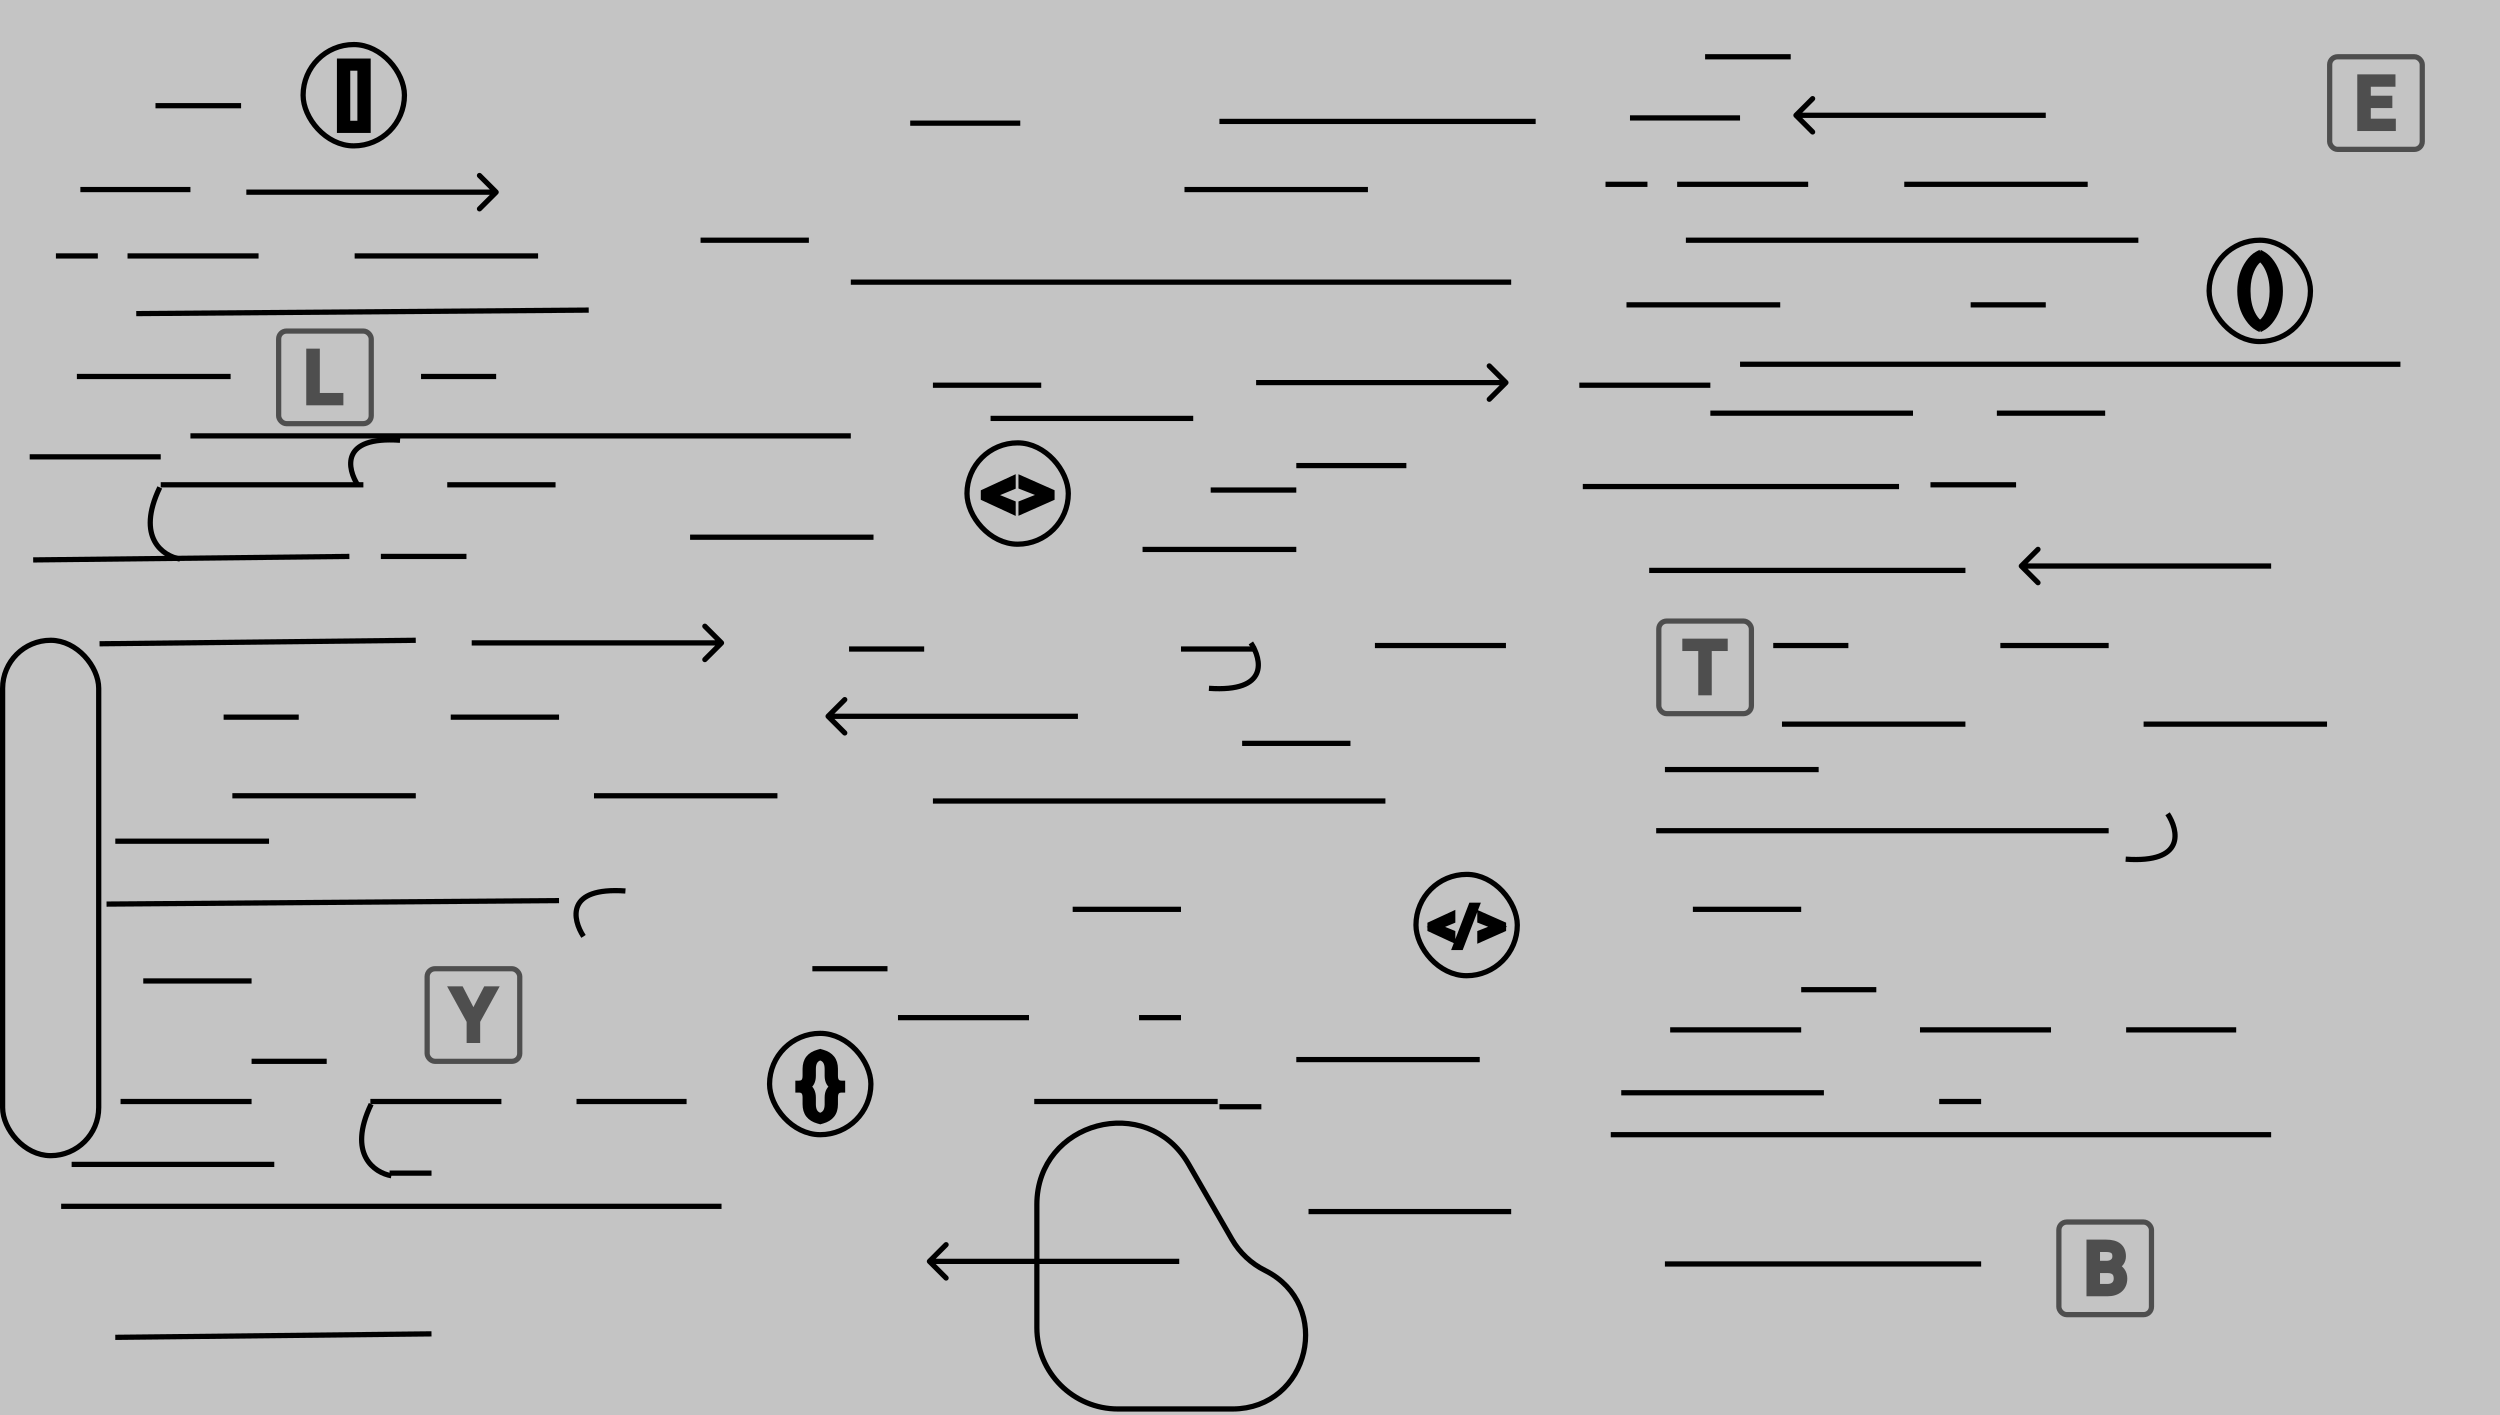 <svg width="1431" height="810" viewBox="0 0 1431 810" fill="none" xmlns="http://www.w3.org/2000/svg">
<rect x="-9" width="1440" height="810" fill="#C4C4C4"/>
<rect x="-9" width="1440" height="810" fill="#C4C4C4"/>
<path d="M91.454 279C77.599 307.8 93.378 318.333 103 320" stroke="black" stroke-width="3"/>
<path d="M212.454 632C198.599 660.8 214.378 671.333 224 673" stroke="black" stroke-width="3"/>
<path d="M205 278C198.667 268.333 194.6 249.6 229 252" stroke="black" stroke-width="3"/>
<path d="M334 536C327.667 526.333 323.6 507.6 358 510" stroke="black" stroke-width="3"/>
<path d="M1240.73 465.79C1247.06 475.456 1251.13 494.19 1216.73 491.79" stroke="black" stroke-width="3"/>
<path d="M716 368C722.333 377.667 726.4 396.4 692 394" stroke="black" stroke-width="3"/>
<line x1="89" y1="60.5" x2="138" y2="60.5" stroke="black" stroke-width="3"/>
<line x1="1025" y1="32.5" x2="976" y2="32.5" stroke="black" stroke-width="3"/>
<line x1="218" y1="318.5" x2="267" y2="318.5" stroke="black" stroke-width="3"/>
<line x1="1154" y1="277.5" x2="1105" y2="277.5" stroke="black" stroke-width="3"/>
<line x1="742" y1="280.5" x2="693" y2="280.5" stroke="black" stroke-width="3"/>
<path d="M285.061 111.061C285.646 110.475 285.646 109.525 285.061 108.939L275.515 99.393C274.929 98.808 273.979 98.808 273.393 99.393C272.808 99.979 272.808 100.929 273.393 101.515L281.879 110L273.393 118.485C272.808 119.071 272.808 120.021 273.393 120.607C273.979 121.192 274.929 121.192 275.515 120.607L285.061 111.061ZM141 111.5H284V108.5H141V111.5Z" fill="black"/>
<path d="M1026.94 64.939C1026.35 65.525 1026.35 66.475 1026.94 67.061L1036.49 76.607C1037.07 77.192 1038.02 77.192 1038.61 76.607C1039.19 76.021 1039.19 75.071 1038.61 74.485L1030.12 66L1038.61 57.515C1039.19 56.929 1039.19 55.979 1038.61 55.393C1038.02 54.808 1037.07 54.808 1036.49 55.393L1026.94 64.939ZM1171 64.5L1028 64.5V67.5L1171 67.5V64.5Z" fill="black"/>
<path d="M472.939 408.939C472.354 409.525 472.354 410.475 472.939 411.061L482.485 420.607C483.071 421.192 484.021 421.192 484.607 420.607C485.192 420.021 485.192 419.071 484.607 418.485L476.121 410L484.607 401.515C485.192 400.929 485.192 399.979 484.607 399.393C484.021 398.808 483.071 398.808 482.485 399.393L472.939 408.939ZM617 408.5H474V411.5H617V408.5Z" fill="black"/>
<path d="M414.061 369.061C414.646 368.475 414.646 367.525 414.061 366.939L404.515 357.393C403.929 356.808 402.979 356.808 402.393 357.393C401.808 357.979 401.808 358.929 402.393 359.515L410.879 368L402.393 376.485C401.808 377.071 401.808 378.021 402.393 378.607C402.979 379.192 403.929 379.192 404.515 378.607L414.061 369.061ZM270 369.5H413V366.5H270V369.5Z" fill="black"/>
<path d="M863.061 220.061C863.646 219.475 863.646 218.525 863.061 217.939L853.515 208.393C852.929 207.808 851.979 207.808 851.393 208.393C850.808 208.979 850.808 209.929 851.393 210.515L859.879 219L851.393 227.485C850.808 228.071 850.808 229.021 851.393 229.607C851.979 230.192 852.929 230.192 853.515 229.607L863.061 220.061ZM719 220.5H862V217.5H719V220.5Z" fill="black"/>
<path d="M1155.94 322.939C1155.35 323.525 1155.35 324.475 1155.94 325.061L1165.49 334.607C1166.07 335.192 1167.02 335.192 1167.61 334.607C1168.19 334.021 1168.19 333.071 1167.61 332.485L1159.12 324L1167.61 315.515C1168.19 314.929 1168.19 313.979 1167.61 313.393C1167.02 312.808 1166.07 312.808 1165.49 313.393L1155.94 322.939ZM1300 322.5H1157V325.5H1300V322.5Z" fill="black"/>
<path d="M530.939 720.939C530.354 721.525 530.354 722.475 530.939 723.061L540.485 732.607C541.071 733.192 542.021 733.192 542.607 732.607C543.192 732.021 543.192 731.071 542.607 730.485L534.121 722L542.607 713.515C543.192 712.929 543.192 711.979 542.607 711.393C542.021 710.808 541.071 710.808 540.485 711.393L530.939 720.939ZM675 720.5H532V723.5H675V720.5Z" fill="black"/>
<line x1="77.988" y1="179.5" x2="336.988" y2="177.5" stroke="black" stroke-width="3"/>
<line x1="1224" y1="137.5" x2="964.996" y2="137.5" stroke="black" stroke-width="3"/>
<line x1="60.988" y1="517.5" x2="319.988" y2="515.5" stroke="black" stroke-width="3"/>
<line x1="1207" y1="475.5" x2="947.996" y2="475.5" stroke="black" stroke-width="3"/>
<line x1="793.008" y1="458.5" x2="534" y2="458.5" stroke="black" stroke-width="3"/>
<line x1="203" y1="146.5" x2="308" y2="146.5" stroke="black" stroke-width="3"/>
<line x1="1195" y1="105.5" x2="1090" y2="105.5" stroke="black" stroke-width="3"/>
<line x1="500" y1="307.5" x2="395" y2="307.5" stroke="black" stroke-width="3"/>
<line x1="783" y1="108.5" x2="678" y2="108.5" stroke="black" stroke-width="3"/>
<line x1="340" y1="455.5" x2="445" y2="455.5" stroke="black" stroke-width="3"/>
<line x1="1332" y1="414.5" x2="1227" y2="414.5" stroke="black" stroke-width="3"/>
<line x1="847" y1="606.5" x2="742" y2="606.5" stroke="black" stroke-width="3"/>
<line x1="697" y1="630.5" x2="592" y2="630.5" stroke="black" stroke-width="3"/>
<line x1="133" y1="455.5" x2="238" y2="455.5" stroke="black" stroke-width="3"/>
<line x1="1125" y1="414.5" x2="1020" y2="414.5" stroke="black" stroke-width="3"/>
<line x1="32" y1="146.5" x2="56" y2="146.5" stroke="black" stroke-width="3"/>
<line x1="943" y1="105.5" x2="919" y2="105.5" stroke="black" stroke-width="3"/>
<line x1="223" y1="671.5" x2="247" y2="671.5" stroke="black" stroke-width="3"/>
<line x1="1134" y1="630.5" x2="1110" y2="630.5" stroke="black" stroke-width="3"/>
<line x1="722" y1="633.5" x2="698" y2="633.5" stroke="black" stroke-width="3"/>
<line x1="676" y1="582.5" x2="652" y2="582.5" stroke="black" stroke-width="3"/>
<line x1="73" y1="146.5" x2="148" y2="146.5" stroke="black" stroke-width="3"/>
<line x1="1035" y1="105.5" x2="960" y2="105.5" stroke="black" stroke-width="3"/>
<line x1="69" y1="630.5" x2="144" y2="630.5" stroke="black" stroke-width="3"/>
<line x1="1031" y1="589.5" x2="956" y2="589.5" stroke="black" stroke-width="3"/>
<line x1="589" y1="582.5" x2="514" y2="582.5" stroke="black" stroke-width="3"/>
<line x1="109" y1="249.5" x2="487" y2="249.5" stroke="black" stroke-width="3"/>
<line x1="487" y1="161.5" x2="865" y2="161.5" stroke="black" stroke-width="3"/>
<line x1="1374" y1="208.5" x2="996" y2="208.5" stroke="black" stroke-width="3"/>
<line x1="35" y1="690.5" x2="413" y2="690.5" stroke="black" stroke-width="3"/>
<line x1="1300" y1="649.5" x2="922" y2="649.5" stroke="black" stroke-width="3"/>
<line x1="44" y1="215.5" x2="132" y2="215.5" stroke="black" stroke-width="3"/>
<line x1="1019" y1="174.5" x2="931" y2="174.5" stroke="black" stroke-width="3"/>
<line x1="742" y1="314.5" x2="654" y2="314.5" stroke="black" stroke-width="3"/>
<line x1="66" y1="481.5" x2="154" y2="481.5" stroke="black" stroke-width="3"/>
<line x1="1041" y1="440.5" x2="953" y2="440.5" stroke="black" stroke-width="3"/>
<line x1="17" y1="261.5" x2="92" y2="261.5" stroke="black" stroke-width="3"/>
<line x1="979" y1="220.5" x2="904" y2="220.5" stroke="black" stroke-width="3"/>
<line x1="212" y1="630.5" x2="287" y2="630.5" stroke="black" stroke-width="3"/>
<line x1="1174" y1="589.5" x2="1099" y2="589.5" stroke="black" stroke-width="3"/>
<line x1="862" y1="369.5" x2="787" y2="369.5" stroke="black" stroke-width="3"/>
<line x1="241" y1="215.5" x2="284" y2="215.5" stroke="black" stroke-width="3"/>
<line x1="1171" y1="174.5" x2="1128" y2="174.5" stroke="black" stroke-width="3"/>
<line x1="508" y1="554.5" x2="465" y2="554.5" stroke="black" stroke-width="3"/>
<line x1="128" y1="410.5" x2="171" y2="410.5" stroke="black" stroke-width="3"/>
<line x1="1058" y1="369.5" x2="1015" y2="369.5" stroke="black" stroke-width="3"/>
<line x1="719" y1="371.5" x2="676" y2="371.5" stroke="black" stroke-width="3"/>
<line x1="144" y1="607.5" x2="187" y2="607.5" stroke="black" stroke-width="3"/>
<line x1="1074" y1="566.5" x2="1031" y2="566.5" stroke="black" stroke-width="3"/>
<line x1="529" y1="371.5" x2="486" y2="371.5" stroke="black" stroke-width="3"/>
<line x1="256" y1="277.5" x2="318" y2="277.5" stroke="black" stroke-width="3"/>
<line x1="1205" y1="236.5" x2="1143" y2="236.5" stroke="black" stroke-width="3"/>
<line x1="463" y1="137.5" x2="401" y2="137.5" stroke="black" stroke-width="3"/>
<line x1="596" y1="220.5" x2="534" y2="220.5" stroke="black" stroke-width="3"/>
<line x1="258" y1="410.5" x2="320" y2="410.5" stroke="black" stroke-width="3"/>
<line x1="1207" y1="369.5" x2="1145" y2="369.5" stroke="black" stroke-width="3"/>
<line x1="773" y1="425.5" x2="711" y2="425.5" stroke="black" stroke-width="3"/>
<line x1="82" y1="561.5" x2="144" y2="561.5" stroke="black" stroke-width="3"/>
<line x1="1031" y1="520.5" x2="969" y2="520.5" stroke="black" stroke-width="3"/>
<line x1="676" y1="520.5" x2="614" y2="520.5" stroke="black" stroke-width="3"/>
<line x1="92" y1="277.5" x2="208" y2="277.5" stroke="black" stroke-width="3"/>
<line x1="1095" y1="236.5" x2="979" y2="236.5" stroke="black" stroke-width="3"/>
<line x1="683" y1="239.5" x2="567" y2="239.5" stroke="black" stroke-width="3"/>
<line x1="41" y1="666.5" x2="157" y2="666.5" stroke="black" stroke-width="3"/>
<line x1="1044" y1="625.5" x2="928" y2="625.5" stroke="black" stroke-width="3"/>
<line x1="865" y1="693.5" x2="749" y2="693.5" stroke="black" stroke-width="3"/>
<line x1="18.983" y1="320.5" x2="199.983" y2="318.5" stroke="black" stroke-width="3"/>
<line x1="1087.01" y1="278.5" x2="905.994" y2="278.5" stroke="black" stroke-width="3"/>
<line x1="56.983" y1="368.5" x2="237.983" y2="366.5" stroke="black" stroke-width="3"/>
<line x1="1125.01" y1="326.5" x2="943.994" y2="326.5" stroke="black" stroke-width="3"/>
<line x1="879.011" y1="69.5" x2="698" y2="69.5" stroke="black" stroke-width="3"/>
<line x1="65.983" y1="765.5" x2="246.983" y2="763.5" stroke="black" stroke-width="3"/>
<line x1="1134.01" y1="723.5" x2="952.994" y2="723.5" stroke="black" stroke-width="3"/>
<line x1="46" y1="108.5" x2="109" y2="108.5" stroke="black" stroke-width="3"/>
<line x1="996" y1="67.5" x2="933" y2="67.5" stroke="black" stroke-width="3"/>
<line x1="584" y1="70.5" x2="521" y2="70.5" stroke="black" stroke-width="3"/>
<line x1="330" y1="630.5" x2="393" y2="630.5" stroke="black" stroke-width="3"/>
<line x1="1280" y1="589.5" x2="1217" y2="589.5" stroke="black" stroke-width="3"/>
<line x1="805" y1="266.5" x2="742" y2="266.5" stroke="black" stroke-width="3"/>
<rect x="553.5" y="253.5" width="58" height="58" rx="29" stroke="black" stroke-width="3"/>
<rect x="173.5" y="25.5" width="58" height="58" rx="29" stroke="black" stroke-width="3"/>
<rect x="1264.5" y="137.5" width="58" height="58" rx="29" stroke="black" stroke-width="3"/>
<rect x="440.5" y="591.5" width="58" height="58" rx="29" stroke="black" stroke-width="3"/>
<rect x="810.5" y="500.5" width="58" height="58" rx="29" stroke="black" stroke-width="3"/>
<path d="M567.156 283.422L566.394 281.573L561.864 283.44L566.407 285.276L567.156 283.422ZM579.383 288.363H581.383V287.014L580.132 286.509L579.383 288.363ZM579.383 292.191L578.542 294.006L581.383 295.322V292.191H579.383ZM563.406 284.789H561.406V286.067L562.565 286.604L563.406 284.789ZM563.406 281.938L562.567 280.122L561.406 280.658V281.938H563.406ZM579.383 274.555H581.383V271.427L578.544 272.739L579.383 274.555ZM579.383 278.383L580.145 280.232L581.383 279.722V278.383H579.383ZM566.407 285.276L578.633 290.218L580.132 286.509L567.906 281.568L566.407 285.276ZM577.383 288.363V292.191H581.383V288.363H577.383ZM580.224 290.377L564.247 282.974L562.565 286.604L578.542 294.006L580.224 290.377ZM565.406 284.789V281.938H561.406V284.789H565.406ZM564.245 283.753L580.222 276.37L578.544 272.739L562.567 280.122L564.245 283.753ZM577.383 274.555V278.383H581.383V274.555H577.383ZM578.621 276.534L566.394 281.573L567.918 285.271L580.145 280.232L578.621 276.534ZM597.879 283.305L598.616 285.164L603.334 283.294L598.609 281.443L597.879 283.305ZM584.969 278.246H582.969V279.61L584.239 280.108L584.969 278.246ZM584.969 274.535L585.778 272.706L582.969 271.463V274.535H584.969ZM601.648 281.918H603.648V280.616L602.458 280.089L601.648 281.918ZM601.648 284.77L602.46 286.598L603.648 286.07V284.77H601.648ZM584.969 292.172H582.969V295.248L585.78 294L584.969 292.172ZM584.969 288.422L584.232 286.563L582.969 287.063V288.422H584.969ZM598.609 281.443L585.698 276.384L584.239 280.108L597.149 285.167L598.609 281.443ZM586.969 278.246V274.535H582.969V278.246H586.969ZM584.159 276.364L600.839 283.747L602.458 280.089L585.778 272.706L584.159 276.364ZM599.648 281.918V284.77H603.648V281.918H599.648ZM600.837 282.941L584.157 290.344L585.78 294L602.46 286.598L600.837 282.941ZM586.969 292.172V288.422H582.969V292.172H586.969ZM585.706 290.281L598.616 285.164L597.142 281.445L584.232 286.563L585.706 290.281Z" fill="black"/>
<path d="M202.215 38.469V40.469H204.215V38.469H202.215ZM198.484 38.469V36.469H196.484V38.469H198.484ZM198.484 71.125H196.484V73.125H198.484V71.125ZM202.215 71.125H204.215V69.125H202.215V71.125ZM202.215 74.094V76.094H204.215V74.094H202.215ZM194.852 74.094H192.852V76.094H194.852V74.094ZM194.852 35.5V33.5H192.852V35.5H194.852ZM202.215 35.5H204.215V33.5H202.215V35.5ZM202.215 36.469H198.484V40.469H202.215V36.469ZM196.484 38.469V71.125H200.484V38.469H196.484ZM198.484 73.125H202.215V69.125H198.484V73.125ZM200.215 71.125V74.094H204.215V71.125H200.215ZM202.215 72.094H194.852V76.094H202.215V72.094ZM196.852 74.094V35.5H192.852V74.094H196.852ZM194.852 37.5H202.215V33.5H194.852V37.5ZM200.215 35.5V38.469H204.215V35.5H200.215ZM202.801 35.5V33.5H200.801V35.5H202.801ZM210.184 35.5H212.184V33.5H210.184V35.5ZM210.184 74.094V76.094H212.184V74.094H210.184ZM202.801 74.094H200.801V76.094H202.801V74.094ZM202.801 71.125V69.125H200.801V71.125H202.801ZM206.57 71.125V73.125H208.57V71.125H206.57ZM206.57 38.469H208.57V36.469H206.57V38.469ZM202.801 38.469H200.801V40.469H202.801V38.469ZM202.801 37.5H210.184V33.5H202.801V37.5ZM208.184 35.5V74.094H212.184V35.5H208.184ZM210.184 72.094H202.801V76.094H210.184V72.094ZM204.801 74.094V71.125H200.801V74.094H204.801ZM202.801 73.125H206.57V69.125H202.801V73.125ZM208.57 71.125V38.469H204.57V71.125H208.57ZM206.57 36.469H202.801V40.469H206.57V36.469ZM204.801 38.469V35.5H200.801V38.469H204.801Z" fill="black"/>
<path d="M1283.77 157.98L1281.85 157.418L1281.85 157.426L1283.77 157.98ZM1292.17 145.91L1294.08 145.315L1293.35 142.991L1291.21 144.152L1292.17 145.91ZM1292.91 148.293L1294.13 149.88L1295.23 149.03L1294.82 147.698L1292.91 148.293ZM1288.22 154.973L1286.37 154.216L1286.37 154.223L1288.22 154.973ZM1286.23 165.031L1284.23 164.968L1284.23 164.988L1284.23 165.008L1286.23 165.031ZM1286.21 166.691L1284.21 166.668L1284.21 166.68V166.691H1286.21ZM1288.96 179.777L1287.17 180.667L1287.18 180.672L1288.96 179.777ZM1292.91 184.973L1294.81 185.61L1295.25 184.302L1294.18 183.427L1292.91 184.973ZM1292.17 187.18L1291.2 188.927L1293.3 190.097L1294.06 187.817L1292.17 187.18ZM1287.21 182.336L1285.56 183.476L1285.57 183.478L1287.21 182.336ZM1284.6 166.457C1284.6 163.694 1284.96 161.055 1285.69 158.535L1281.85 157.426C1281.01 160.322 1280.6 163.335 1280.6 166.457H1284.6ZM1285.69 158.543C1286.42 156.037 1287.51 153.777 1288.94 151.751L1285.67 149.444C1283.98 151.845 1282.7 154.507 1281.85 157.418L1285.69 158.543ZM1288.94 151.751C1290.39 149.691 1291.8 148.385 1293.12 147.668L1291.21 144.152C1289.18 145.258 1287.34 147.078 1285.67 149.444L1288.94 151.751ZM1290.26 146.505L1291 148.888L1294.82 147.698L1294.08 145.315L1290.26 146.505ZM1291.69 146.706C1289.43 148.443 1287.68 151.004 1286.37 154.216L1290.07 155.729C1291.21 152.952 1292.59 151.06 1294.13 149.88L1291.69 146.706ZM1286.37 154.223C1285.06 157.466 1284.35 161.056 1284.23 164.968L1288.23 165.094C1288.34 161.584 1288.97 158.469 1290.08 155.722L1286.37 154.223ZM1284.23 165.008L1284.21 166.668L1288.21 166.715L1288.23 165.055L1284.23 165.008ZM1284.21 166.691C1284.21 171.96 1285.17 176.639 1287.17 180.667L1290.76 178.888C1289.08 175.52 1288.21 171.475 1288.21 166.691H1284.21ZM1287.18 180.672C1288.38 183.074 1289.85 185.051 1291.64 186.519L1294.18 183.427C1292.92 182.394 1291.77 180.907 1290.75 178.883L1287.18 180.672ZM1291.01 184.335L1290.27 186.542L1294.06 187.817L1294.81 185.61L1291.01 184.335ZM1293.14 185.432C1291.76 184.663 1290.31 183.302 1288.85 181.194L1285.57 183.478C1287.25 185.901 1289.11 187.769 1291.2 188.927L1293.14 185.432ZM1288.85 181.196C1286.04 177.15 1284.6 172.268 1284.6 166.457H1280.6C1280.6 172.963 1282.23 178.668 1285.56 183.476L1288.85 181.196ZM1303.59 175.012L1301.67 174.459L1301.67 174.465L1303.59 175.012ZM1300.1 182.375L1298.46 181.229L1298.45 181.235L1300.1 182.375ZM1295.18 187.18L1293.29 187.832L1294.06 190.081L1296.14 188.93L1295.18 187.18ZM1294.41 184.973L1293.2 183.385L1292.05 184.262L1292.52 185.625L1294.41 184.973ZM1299.24 177.824L1297.37 177.118L1297.37 177.122L1299.24 177.824ZM1301.11 167.043L1303.11 167.056V167.043H1301.11ZM1300.25 158.801L1298.31 159.273L1298.31 159.276L1300.25 158.801ZM1297.85 152.473L1296.1 153.43L1296.1 153.44L1297.85 152.473ZM1294.41 148.117L1292.52 147.465L1292.07 148.784L1293.15 149.667L1294.41 148.117ZM1295.18 145.91L1296.14 144.16L1294.06 143.008L1293.29 145.258L1295.18 145.91ZM1300.08 150.676L1298.44 151.818L1298.44 151.825L1300.08 150.676ZM1303.57 158.039L1301.65 158.59L1301.65 158.598L1303.57 158.039ZM1302.75 166.652C1302.75 169.377 1302.39 171.977 1301.67 174.459L1305.52 175.565C1306.34 172.708 1306.75 169.735 1306.75 166.652H1302.75ZM1301.67 174.465C1300.98 176.908 1299.91 179.159 1298.46 181.229L1301.74 183.521C1303.44 181.085 1304.7 178.428 1305.52 175.559L1301.67 174.465ZM1298.45 181.235C1297 183.329 1295.57 184.675 1294.21 185.429L1296.14 188.93C1298.22 187.784 1300.07 185.926 1301.74 183.515L1298.45 181.235ZM1297.07 186.527L1296.3 184.32L1292.52 185.625L1293.29 187.832L1297.07 186.527ZM1295.63 186.56C1298.02 184.727 1299.81 181.983 1301.11 178.526L1297.37 177.122C1296.24 180.124 1294.82 182.145 1293.2 183.385L1295.63 186.56ZM1301.11 178.531C1302.43 175.038 1303.09 171.206 1303.11 167.056L1299.11 167.03C1299.09 170.771 1298.5 174.126 1297.37 177.118L1301.11 178.531ZM1303.11 167.043V166.418H1299.11V167.043H1303.11ZM1303.11 166.418C1303.11 163.544 1302.81 160.844 1302.2 158.326L1298.31 159.276C1298.84 161.445 1299.11 163.823 1299.11 166.418H1303.11ZM1302.2 158.328C1301.59 155.823 1300.73 153.543 1299.6 151.506L1296.1 153.44C1297.03 155.126 1297.77 157.065 1298.31 159.273L1302.2 158.328ZM1299.61 151.515C1298.5 149.488 1297.2 147.813 1295.68 146.568L1293.15 149.667C1294.18 150.505 1295.17 151.733 1296.1 153.43L1299.61 151.515ZM1296.3 148.77L1297.07 146.563L1293.29 145.258L1292.52 147.465L1296.3 148.77ZM1294.21 147.66C1295.58 148.417 1297 149.753 1298.44 151.818L1301.72 149.533C1300.06 147.146 1298.21 145.304 1296.14 144.16L1294.21 147.66ZM1298.44 151.825C1299.87 153.864 1300.94 156.116 1301.65 158.59L1305.5 157.488C1304.67 154.598 1303.41 151.94 1301.72 149.527L1298.44 151.825ZM1301.65 158.598C1302.38 161.083 1302.75 163.764 1302.75 166.652H1306.75C1306.75 163.421 1306.33 160.36 1305.49 157.48L1301.65 158.598Z" fill="black"/>
<path d="M468.344 641.148L467.8 643.073L469.642 643.593L470.243 641.776L468.344 641.148ZM463.129 637.926L461.552 639.157L461.554 639.158L463.129 637.926ZM457.25 623.395H455.25V625.395H457.25V623.395ZM457.25 620.562V618.562H455.25V620.562H457.25ZM461.391 611.773L459.391 611.752L459.391 611.763V611.773H461.391ZM463.129 606.012L461.551 604.783L461.549 604.785L463.129 606.012ZM468.344 602.809L470.243 602.181L469.641 600.359L467.796 600.885L468.344 602.809ZM469.086 605.055L469.696 606.959L471.618 606.343L470.985 604.427L469.086 605.055ZM461.742 621.988L460.802 620.223L457.508 621.978L460.793 623.749L461.742 621.988ZM465.004 632.242H463.004V632.253L463.004 632.264L465.004 632.242ZM469.086 638.902L470.985 639.53L471.618 637.614L469.696 636.998L469.086 638.902ZM468.887 639.224C466.884 638.658 465.553 637.778 464.704 636.693L461.554 639.158C463.048 641.068 465.194 642.337 467.8 643.073L468.887 639.224ZM464.705 636.695C463.894 635.655 463.391 634.164 463.391 632.027H459.391C459.391 634.787 460.046 637.227 461.552 639.157L464.705 636.695ZM463.391 632.027V628.141H459.391V632.027H463.391ZM463.391 628.141C463.391 626.312 462.998 624.567 461.863 623.266C460.682 621.913 459.015 621.395 457.25 621.395V625.395C458.246 625.395 458.649 625.667 458.848 625.896C459.093 626.177 459.391 626.805 459.391 628.141H463.391ZM459.25 623.395V620.562H455.25V623.395H459.25ZM457.25 622.562C459.012 622.562 460.678 622.047 461.86 620.699C462.997 619.401 463.391 617.66 463.391 615.836H459.391C459.391 617.163 459.094 617.785 458.851 618.063C458.652 618.29 458.248 618.562 457.25 618.562V622.562ZM463.391 615.836V611.773H459.391V615.836H463.391ZM463.391 611.795C463.413 609.722 463.912 608.263 464.708 607.239L461.549 604.785C460.08 606.677 459.42 609.06 459.391 611.752L463.391 611.795ZM464.707 607.241C465.523 606.192 466.847 605.315 468.892 604.732L467.796 600.885C465.179 601.631 463.026 602.889 461.551 604.783L464.707 607.241ZM466.445 603.436L467.187 605.682L470.985 604.427L470.243 602.181L466.445 603.436ZM468.475 603.15C466.692 603.722 465.259 604.798 464.309 606.386C463.384 607.93 463.004 609.807 463.004 611.871H467.004C467.004 610.263 467.304 609.169 467.74 608.441C468.15 607.756 468.759 607.26 469.696 606.959L468.475 603.15ZM463.004 611.871V615.816H467.004V611.871H463.004ZM463.004 615.816C463.004 618.21 462.182 619.488 460.802 620.223L462.683 623.753C465.652 622.171 467.004 619.334 467.004 615.816H463.004ZM460.793 623.749C462.175 624.493 463.004 625.791 463.004 628.219H467.004C467.004 624.683 465.659 621.827 462.691 620.228L460.793 623.749ZM463.004 628.219V632.242H467.004V628.219H463.004ZM463.004 632.264C463.026 634.286 463.421 636.125 464.349 637.638C465.3 639.191 466.719 640.244 468.476 640.807L469.696 636.998C468.771 636.701 468.168 636.215 467.759 635.548C467.326 634.841 467.021 633.779 467.004 632.22L463.004 632.264ZM467.187 638.275L466.445 640.521L470.243 641.776L470.985 639.53L467.187 638.275ZM469.926 638.902L469.316 636.998L467.378 637.618L468.032 639.545L469.926 638.902ZM474.027 632.438L476.027 632.49L476.027 632.464V632.438H474.027ZM477.562 621.988L478.404 623.802L482.361 621.966L478.388 620.167L477.562 621.988ZM469.945 605.055L468.046 604.427L467.413 606.343L469.335 606.959L469.945 605.055ZM470.688 602.809L471.231 600.884L469.389 600.364L468.788 602.181L470.688 602.809ZM475.883 605.992L474.312 607.23L474.317 607.236L475.883 605.992ZM477.641 611.793H479.641L479.641 611.782L477.641 611.793ZM481.781 620.562H483.781V618.562H481.781V620.562ZM481.781 623.395V625.395H483.781V623.395H481.781ZM475.863 637.965L474.306 636.71L474.299 636.719L475.863 637.965ZM470.688 641.148L468.793 641.791L469.405 643.595L471.237 643.071L470.688 641.148ZM470.536 640.807C472.261 640.254 473.665 639.231 474.622 637.723C475.557 636.25 475.975 634.459 476.027 632.49L472.028 632.385C471.989 633.88 471.677 634.898 471.245 635.58C470.835 636.226 470.233 636.704 469.316 636.998L470.536 640.807ZM476.027 632.438V628.141H472.027V632.438H476.027ZM476.027 628.141C476.027 626.893 476.272 625.994 476.645 625.343C477.008 624.711 477.562 624.193 478.404 623.802L476.721 620.174C475.206 620.877 473.992 621.931 473.177 623.35C472.372 624.751 472.027 626.38 472.027 628.141H476.027ZM478.388 620.167C477.554 619.789 477.006 619.28 476.645 618.653C476.273 618.005 476.027 617.1 476.027 615.836H472.027C472.027 617.606 472.371 619.243 473.177 620.646C473.995 622.069 475.215 623.12 476.737 623.81L478.388 620.167ZM476.027 615.836V611.871H472.027V615.836H476.027ZM476.027 611.871C476.027 609.807 475.647 607.93 474.723 606.386C473.772 604.798 472.34 603.722 470.556 603.15L469.335 606.959C470.272 607.26 470.881 607.756 471.291 608.441C471.727 609.169 472.027 610.263 472.027 611.871H476.027ZM471.844 605.682L472.587 603.436L468.788 602.181L468.046 604.427L471.844 605.682ZM470.144 604.733C472.156 605.302 473.479 606.172 474.312 607.23L477.454 604.755C475.969 602.869 473.829 601.618 471.231 600.884L470.144 604.733ZM474.317 607.236C475.124 608.253 475.629 609.71 475.641 611.804L479.641 611.782C479.626 609.058 478.959 606.649 477.449 604.748L474.317 607.236ZM475.641 611.793V615.895H479.641V611.793H475.641ZM475.641 615.895C475.641 617.704 476.037 619.434 477.18 620.723C478.363 622.057 480.026 622.562 481.781 622.562V618.562C480.776 618.562 480.369 618.29 480.172 618.068C479.935 617.801 479.641 617.197 479.641 615.895H475.641ZM479.781 620.562V623.395H483.781V620.562H479.781ZM481.781 621.395C480.016 621.395 478.349 621.913 477.169 623.266C476.034 624.567 475.641 626.312 475.641 628.141H479.641C479.641 626.805 479.938 626.177 480.183 625.896C480.382 625.667 480.786 625.395 481.781 625.395V621.395ZM475.641 628.141V632.086H479.641V628.141H475.641ZM475.641 632.086C475.641 634.214 475.129 635.688 474.306 636.71L477.421 639.219C478.967 637.299 479.641 634.854 479.641 632.086H475.641ZM474.299 636.719C473.447 637.788 472.121 638.659 470.138 639.225L471.237 643.071C473.811 642.336 475.936 641.084 477.428 639.211L474.299 636.719ZM472.582 640.506L471.82 638.26L468.032 639.545L468.793 641.791L472.582 640.506Z" fill="black"/>
<path d="M821.867 530.566L821.105 528.717L816.575 530.585L821.118 532.421L821.867 530.566ZM831.037 534.272H833.037V532.924L831.787 532.418L831.037 534.272ZM831.037 537.144L830.196 538.958L833.037 540.274V537.144H831.037ZM819.055 531.592H817.055V532.869L818.214 533.406L819.055 531.592ZM819.055 529.453L818.216 527.638L817.055 528.174V529.453H819.055ZM831.037 523.916H833.037V520.789L830.198 522.1L831.037 523.916ZM831.037 526.787L831.799 528.636L833.037 528.126V526.787H831.037ZM821.118 532.421L830.288 536.127L831.787 532.418L822.617 528.712L821.118 532.421ZM829.037 534.272V537.144H833.037V534.272H829.037ZM831.878 535.329L819.895 529.777L818.214 533.406L830.196 538.958L831.878 535.329ZM821.055 531.592V529.453H817.055V531.592H821.055ZM819.894 531.269L831.876 525.732L830.198 522.1L818.216 527.638L819.894 531.269ZM829.037 523.916V526.787H833.037V523.916H829.037ZM830.275 524.938L821.105 528.717L822.629 532.416L831.799 528.636L830.275 524.938ZM835.856 541.831V543.831H837.231L837.724 542.548L835.856 541.831ZM833.527 541.831L831.661 541.113L830.615 543.831H833.527V541.831ZM842.434 518.672V516.672H841.06L840.567 517.954L842.434 518.672ZM844.748 518.672L846.615 519.389L847.658 516.672H844.748V518.672ZM835.856 539.831H833.527V543.831H835.856V539.831ZM835.394 542.549L844.3 519.39L840.567 517.954L831.661 541.113L835.394 542.549ZM842.434 520.672H844.748V516.672H842.434V520.672ZM842.881 517.955L833.989 541.114L837.724 542.548L846.615 519.389L842.881 517.955ZM857.272 530.479L858.009 532.338L862.727 530.468L858.002 528.616L857.272 530.479ZM847.59 526.685H845.59V528.049L846.86 528.547L847.59 526.685ZM847.59 523.901L848.399 522.073L845.59 520.829V523.901H847.59ZM860.1 529.438H862.1V528.137L860.909 527.61L860.1 529.438ZM860.1 531.577L860.911 533.405L862.1 532.878V531.577H860.1ZM847.59 537.129H845.59V540.205L848.401 538.957L847.59 537.129ZM847.59 534.316L846.853 532.457L845.59 532.958V534.316H847.59ZM858.002 528.616L848.319 524.822L846.86 528.547L856.543 532.341L858.002 528.616ZM849.59 526.685V523.901H845.59V526.685H849.59ZM846.78 525.73L859.29 531.267L860.909 527.61L848.399 522.073L846.78 525.73ZM858.1 529.438V531.577H862.1V529.438H858.1ZM859.288 529.749L846.779 535.301L848.401 538.957L860.911 533.405L859.288 529.749ZM849.59 537.129V534.316H845.59V537.129H849.59ZM848.327 536.176L858.009 532.338L856.536 528.619L846.853 532.457L848.327 536.176Z" fill="black"/>
<rect opacity="0.6" x="949.5" y="355.5" width="53" height="53" rx="4.5" stroke="black" stroke-width="3"/>
<rect opacity="0.6" x="159.5" y="189.5" width="53" height="53" rx="4.5" stroke="black" stroke-width="3"/>
<rect opacity="0.6" x="1178.5" y="699.5" width="53" height="53" rx="4.5" stroke="black" stroke-width="3"/>
<rect opacity="0.6" x="244.5" y="554.5" width="53" height="53" rx="4.5" stroke="black" stroke-width="3"/>
<rect opacity="0.6" x="1333.5" y="32.5" width="53" height="53" rx="4.5" stroke="black" stroke-width="3"/>
<path opacity="0.6" d="M986.949 370.648V372.648H988.949V370.648H986.949ZM977.809 370.648V368.648H975.809V370.648H977.809ZM977.809 396V398H979.809V396H977.809ZM974.078 396H972.078V398H974.078V396ZM974.078 370.648H976.078V368.648H974.078V370.648ZM964.957 370.648H962.957V372.648H964.957V370.648ZM964.957 367.562V365.562H962.957V367.562H964.957ZM986.949 367.562H988.949V365.562H986.949V367.562ZM986.949 368.648H977.809V372.648H986.949V368.648ZM975.809 370.648V396H979.809V370.648H975.809ZM977.809 394H974.078V398H977.809V394ZM976.078 396V370.648H972.078V396H976.078ZM974.078 368.648H964.957V372.648H974.078V368.648ZM966.957 370.648V367.562H962.957V370.648H966.957ZM964.957 369.562H986.949V365.562H964.957V369.562ZM984.949 367.562V370.648H988.949V367.562H984.949Z" fill="black"/>
<path opacity="0.6" d="M181.07 226.934H179.07V228.934H181.07V226.934ZM194.547 226.934H196.547V224.934H194.547V226.934ZM194.547 230V232H196.547V230H194.547ZM177.301 230H175.301V232H177.301V230ZM177.301 201.562V199.562H175.301V201.562H177.301ZM181.07 201.562H183.07V199.562H181.07V201.562ZM181.07 228.934H194.547V224.934H181.07V228.934ZM192.547 226.934V230H196.547V226.934H192.547ZM194.547 228H177.301V232H194.547V228ZM179.301 230V201.562H175.301V230H179.301ZM177.301 203.562H181.07V199.562H177.301V203.562ZM179.07 201.562V226.934H183.07V201.562H179.07Z" fill="black"/>
<path opacity="0.6" d="M1196.3 740H1194.3V742H1196.3V740ZM1196.3 711.562V709.562H1194.3V711.562H1196.3ZM1212.55 713.477L1211.28 715.02L1211.29 715.026L1212.55 713.477ZM1213.76 722.676L1215.37 723.869L1215.37 723.859L1213.76 722.676ZM1210.68 725.039L1209.89 723.202L1204.68 725.439L1210.14 726.965L1210.68 725.039ZM1214.31 727.5L1212.69 728.68L1212.7 728.69L1212.71 728.7L1214.31 727.5ZM1213.18 737.812L1211.85 736.312L1213.18 737.812ZM1200.05 726.699V724.699H1198.05V726.699H1200.05ZM1200.05 736.934H1198.05V738.934H1200.05V736.934ZM1210.36 735.586L1211.7 737.075L1211.7 737.074L1210.36 735.586ZM1200.05 723.691H1198.05V725.691H1200.05V723.691ZM1209.64 722.461L1208.36 720.921L1208.35 720.93L1209.64 722.461ZM1209.76 715.723L1208.52 717.295L1208.53 717.301L1208.54 717.306L1209.76 715.723ZM1200.05 714.648V712.648H1198.05V714.648H1200.05ZM1198.3 740V711.562H1194.3V740H1198.3ZM1196.3 713.562H1205.6V709.562H1196.3V713.562ZM1205.6 713.562C1208.46 713.562 1210.24 714.161 1211.28 715.02L1213.82 711.933C1211.77 710.24 1208.91 709.562 1205.6 709.562V713.562ZM1211.29 715.026C1212.27 715.832 1212.89 717.084 1212.89 719.141H1216.89C1216.89 716.198 1215.95 713.673 1213.82 711.927L1211.29 715.026ZM1212.89 719.141C1212.89 720.062 1212.64 720.821 1212.15 721.492L1215.37 723.859C1216.39 722.473 1216.89 720.876 1216.89 719.141H1212.89ZM1212.16 721.482C1211.64 722.183 1210.9 722.764 1209.89 723.202L1211.47 726.876C1213.05 726.194 1214.38 725.2 1215.37 723.869L1212.16 721.482ZM1210.14 726.965C1211.27 727.282 1212.09 727.856 1212.69 728.68L1215.92 726.32C1214.76 724.723 1213.15 723.655 1211.21 723.113L1210.14 726.965ZM1212.71 728.7C1213.32 729.513 1213.66 730.511 1213.66 731.797H1217.66C1217.66 729.749 1217.1 727.883 1215.91 726.3L1212.71 728.7ZM1213.66 731.797C1213.66 733.875 1213.01 735.295 1211.85 736.312L1214.5 739.313C1216.65 737.413 1217.66 734.823 1217.66 731.797H1213.66ZM1211.85 736.312C1210.68 737.346 1208.88 738 1206.16 738V742C1209.49 742 1212.36 741.195 1214.5 739.313L1211.85 736.312ZM1206.16 738H1196.3V742H1206.16V738ZM1198.05 726.699V736.934H1202.05V726.699H1198.05ZM1200.05 738.934H1206.24V734.934H1200.05V738.934ZM1206.24 738.934C1208.33 738.934 1210.23 738.39 1211.7 737.075L1209.03 734.096C1208.49 734.578 1207.64 734.934 1206.24 734.934V738.934ZM1211.7 737.074C1213.21 735.72 1213.89 733.89 1213.89 731.836H1209.89C1209.89 732.959 1209.55 733.629 1209.03 734.097L1211.7 737.074ZM1213.89 731.836C1213.89 729.77 1213.32 727.866 1211.84 726.511C1210.4 725.186 1208.43 724.699 1206.3 724.699V728.699C1207.89 728.699 1208.72 729.069 1209.14 729.456C1209.53 729.813 1209.89 730.477 1209.89 731.836H1213.89ZM1206.3 724.699H1200.05V728.699H1206.3V724.699ZM1200.05 725.691H1205.71V721.691H1200.05V725.691ZM1205.71 725.691C1207.69 725.691 1209.5 725.193 1210.93 723.992L1208.35 720.93C1207.83 721.369 1207.02 721.691 1205.71 721.691V725.691ZM1210.92 724.001C1212.41 722.762 1213.12 721.059 1213.12 719.121H1209.12C1209.12 719.996 1208.85 720.52 1208.36 720.921L1210.92 724.001ZM1213.12 719.121C1213.12 717.176 1212.54 715.346 1210.98 714.139L1208.54 717.306C1208.8 717.506 1209.12 717.941 1209.12 719.121H1213.12ZM1210.99 714.15C1209.57 713.033 1207.66 712.648 1205.6 712.648V716.648C1207.26 716.648 1208.12 716.98 1208.52 717.295L1210.99 714.15ZM1205.6 712.648H1200.05V716.648H1205.6V712.648ZM1198.05 714.648V723.691H1202.05V714.648H1198.05Z" fill="black"/>
<path opacity="0.6" d="M270.973 580.84L269.196 581.758L270.968 585.185L272.747 581.762L270.973 580.84ZM278.395 566.562V564.562H277.18L276.62 565.64L278.395 566.562ZM282.652 566.562L284.405 567.526L286.034 564.562H282.652V566.562ZM272.848 584.395L271.095 583.431L270.848 583.881V584.395H272.848ZM272.848 595V597H274.848V595H272.848ZM269.098 595H267.098V597H269.098V595ZM269.098 584.395H271.098V583.881L270.85 583.431L269.098 584.395ZM259.293 566.562V564.562H255.911L257.54 567.526L259.293 566.562ZM263.59 566.562L265.366 565.644L264.807 564.562H263.59V566.562ZM272.747 581.762L280.169 567.485L276.62 565.64L269.198 579.917L272.747 581.762ZM278.395 568.562H282.652V564.562H278.395V568.562ZM280.9 565.599L271.095 583.431L274.6 585.358L284.405 567.526L280.9 565.599ZM270.848 584.395V595H274.848V584.395H270.848ZM272.848 593H269.098V597H272.848V593ZM271.098 595V584.395H267.098V595H271.098ZM270.85 583.431L261.046 565.599L257.54 567.526L267.345 585.358L270.85 583.431ZM259.293 568.562H263.59V564.562H259.293V568.562ZM261.813 567.481L269.196 581.758L272.749 579.921L265.366 565.644L261.813 567.481Z" fill="black"/>
<path opacity="0.6" d="M1367.38 59.855V61.855H1369.38V59.855H1367.38ZM1355.05 59.855V57.855H1353.05V59.855H1355.05ZM1355.05 69.934H1353.05V71.934H1355.05V69.934ZM1369.37 69.934H1371.37V67.934H1369.37V69.934ZM1369.37 73V75H1371.37V73H1369.37ZM1351.3 73H1349.3V75H1351.3V73ZM1351.3 44.562V42.562H1349.3V44.562H1351.3ZM1369.17 44.562H1371.17V42.562H1369.17V44.562ZM1369.17 47.648V49.648H1371.17V47.648H1369.17ZM1355.05 47.648V45.648H1353.05V47.648H1355.05ZM1355.05 56.789H1353.05V58.789H1355.05V56.789ZM1367.38 56.789H1369.38V54.789H1367.38V56.789ZM1367.38 57.855H1355.05V61.855H1367.38V57.855ZM1353.05 59.855V69.934H1357.05V59.855H1353.05ZM1355.05 71.934H1369.37V67.934H1355.05V71.934ZM1367.37 69.934V73H1371.37V69.934H1367.37ZM1369.37 71H1351.3V75H1369.37V71ZM1353.3 73V44.562H1349.3V73H1353.3ZM1351.3 46.562H1369.17V42.562H1351.3V46.562ZM1367.17 44.562V47.648H1371.17V44.562H1367.17ZM1369.17 45.648H1355.05V49.648H1369.17V45.648ZM1353.05 47.648V56.789H1357.05V47.648H1353.05ZM1355.05 58.789H1367.38V54.789H1355.05V58.789ZM1365.38 56.789V59.855H1369.38V56.789H1365.38Z" fill="black"/>
<path d="M680.29 666.236L705.163 709.403C709.574 717.058 716.147 723.24 724.058 727.173C763.649 746.856 749.64 806.5 705.426 806.5H640C614.319 806.5 593.5 785.681 593.5 760V689.451C593.5 641.855 656.528 624.996 680.29 666.236Z" stroke="black" stroke-width="3"/>
<rect x="1.5" y="366.5" width="55" height="295" rx="27.5" stroke="black" stroke-width="3"/>
</svg>
